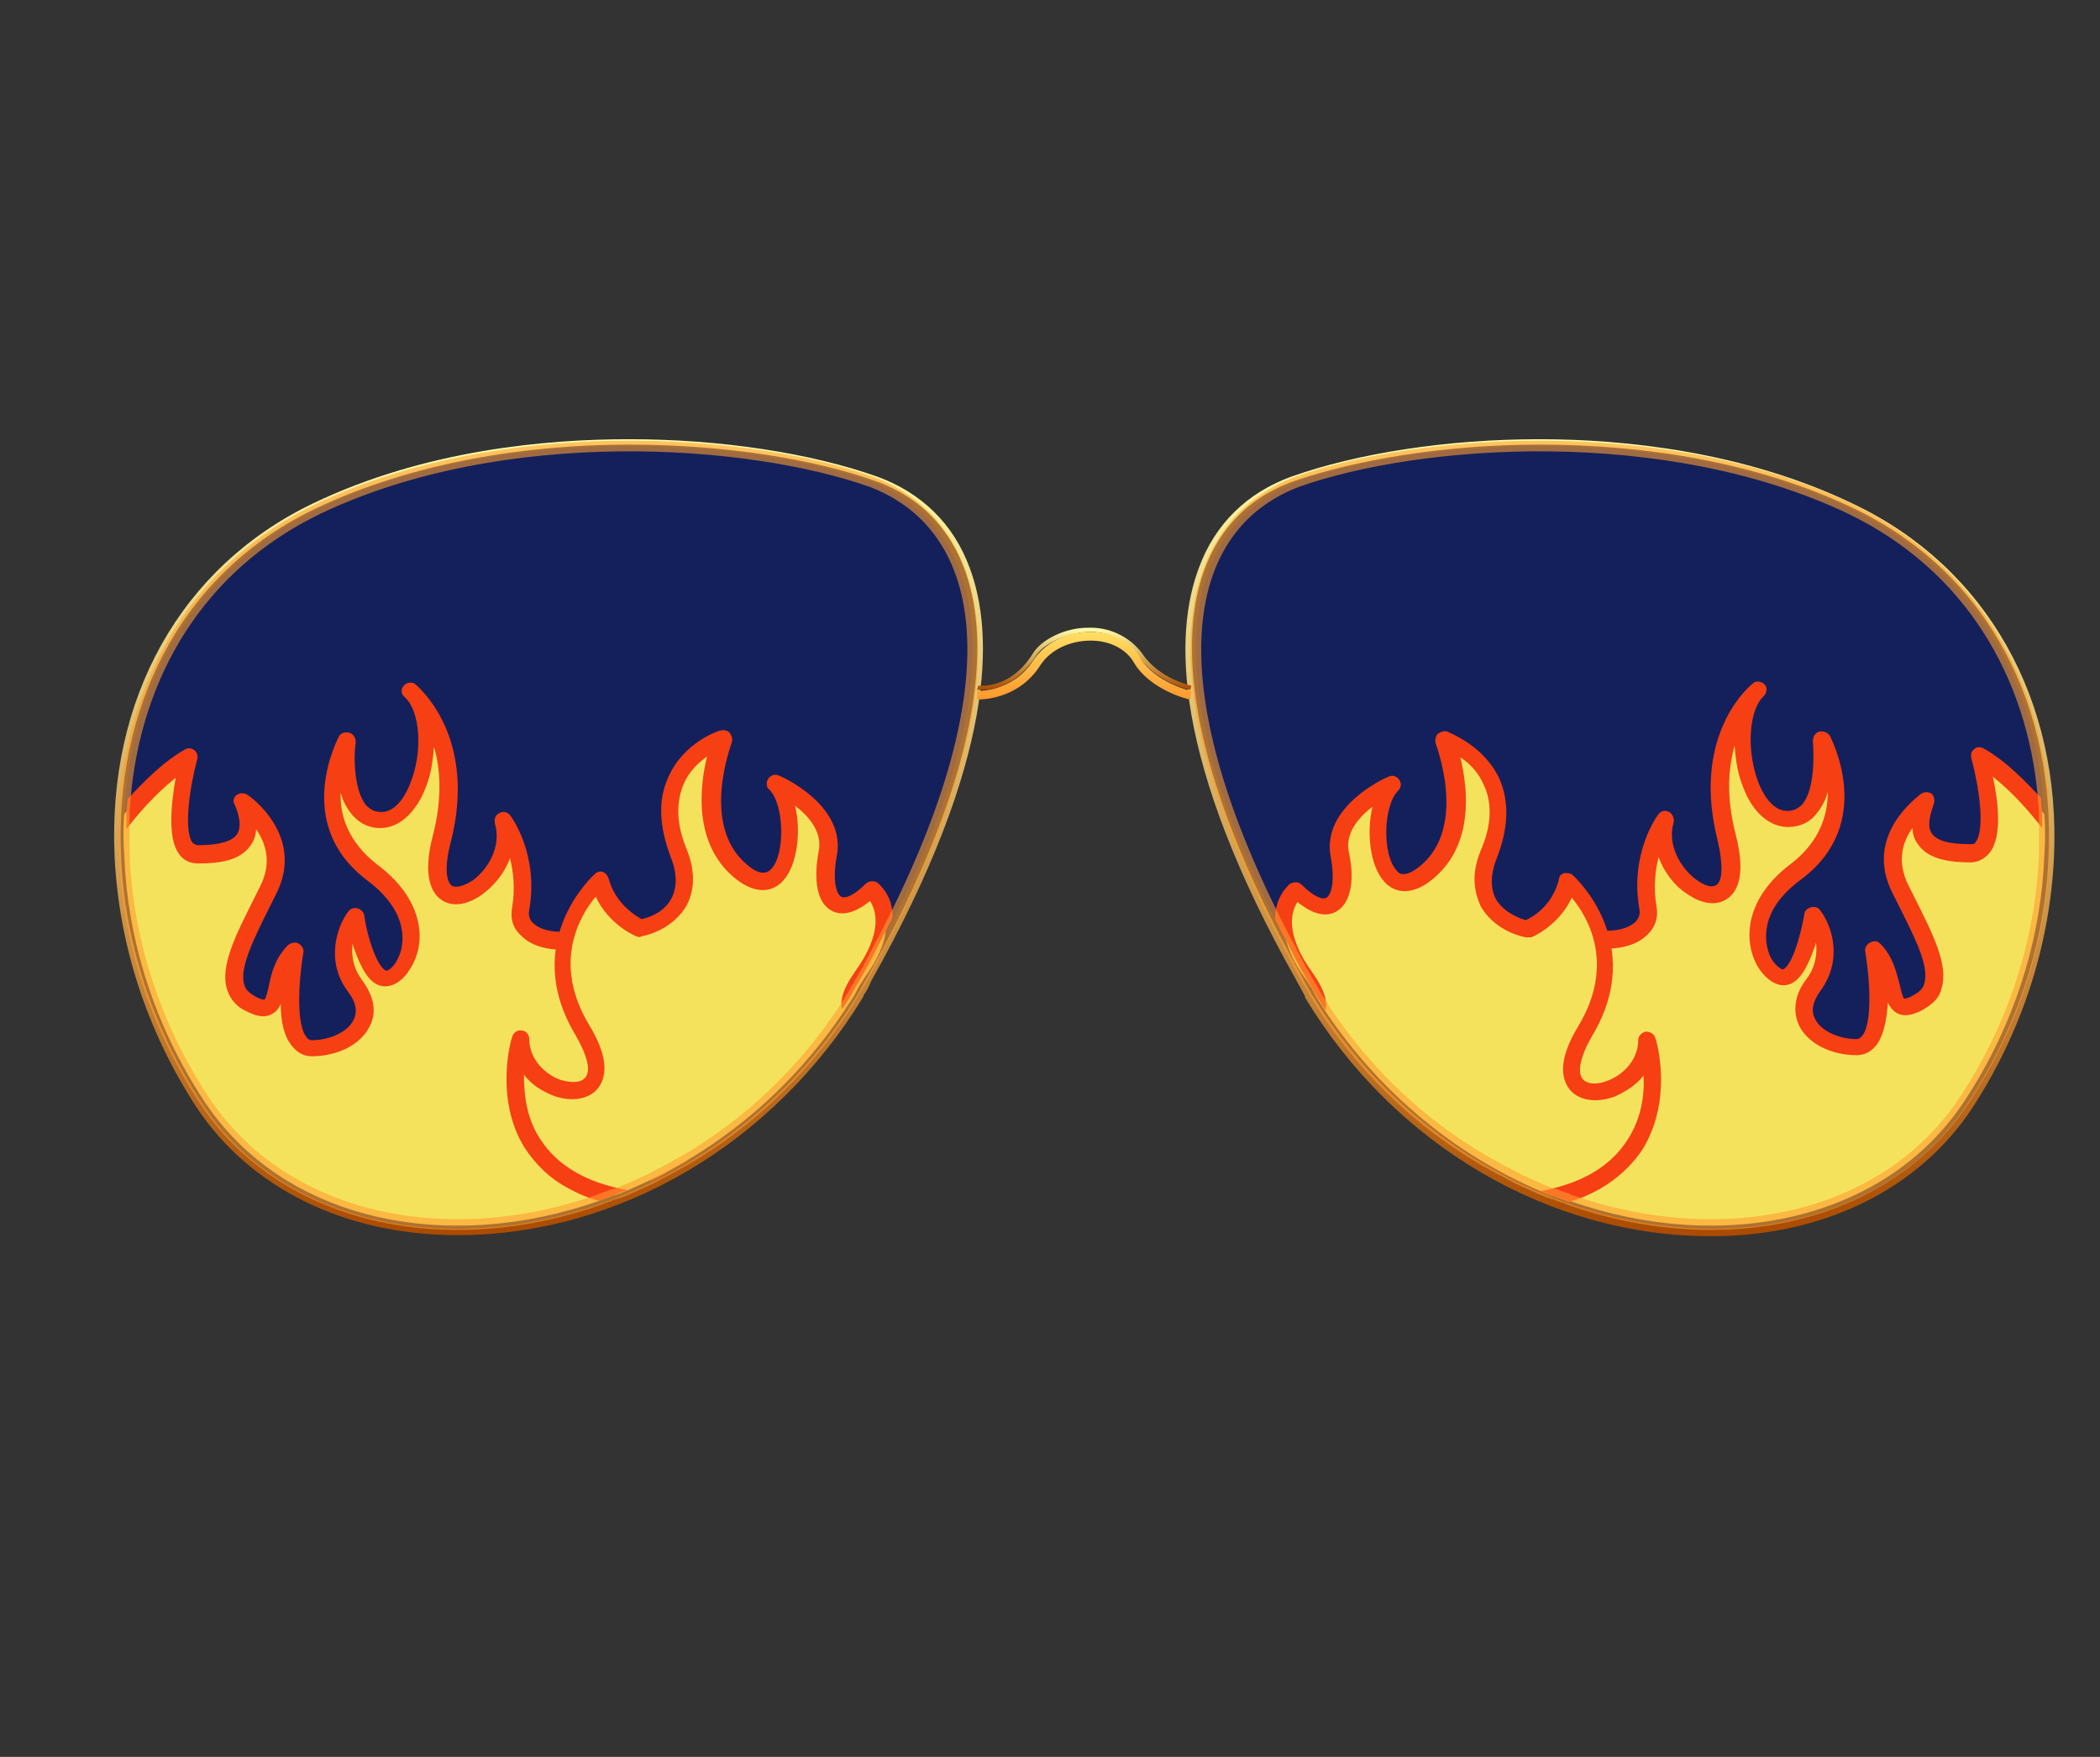 <?xml version="1.0" encoding="utf-8"?>
<!-- Generator: Adobe Illustrator 22.1.0, SVG Export Plug-In . SVG Version: 6.00 Build 0)  -->
<svg version="1.1" id="Layer_1" xmlns="http://www.w3.org/2000/svg" xmlns:xlink="http://www.w3.org/1999/xlink" x="0px" y="0px"
	 viewBox="0 0 196 164" style="enable-background:new 0 0 196 164;" xml:space="preserve">
<rect x="0" y="0" width="196" height="164" fill="#333333" stroke="none"/>
<g>
	<g>
		<path style="opacity:0.6;fill:#001477;" d="M83.4,85.8c-0.4,0.8-0.8,1.6-1.3,2.5c0,0,0,0,0,0c-0.5,1-1,2-1.6,3
			c-0.2,0.4-0.5,0.8-0.7,1.2c0,0,0,0,0,0c0,0.1-0.1,0.1-0.1,0.2c0,0,0,0,0,0c-0.3,0.5-0.7,1.1-1,1.6c-4,6-9,10.6-14.6,13.9
			c-0.5,0.3-1.1,0.6-1.6,0.9c-0.6,0.3-1.3,0.7-1.9,1c-0.7,0.3-1.3,0.6-2,0.9c-0.5,0.2-0.9,0.4-1.4,0.5c-0.4,0.2-0.9,0.3-1.3,0.5
			c-14.2,5-29.5,1.9-36.9-9.4c-4.6-7-7.1-15-7.4-22.8c0-0.9,0-1.7,0-2.6c0-0.5,0-0.9,0-1.4c0-0.5,0.1-0.9,0.1-1.4
			c1-11.3,6.8-21.5,18-26.9c17.2-8.2,40.2-6.6,51.7-2.5C92,49.1,94.9,62.8,83.4,85.8z"/>
		<path style="fill:#F4E25D;" d="M66.6,97.8c-0.3,5-2.1,8.7-4.1,11.4c-1.3,0.7-2.6,1.3-3.9,1.9c-0.5,0.2-0.9,0.4-1.4,0.5
			c-0.4,0.2-0.9,0.3-1.3,0.5c-14.2,5-29.5,1.9-36.9-9.4c-4.6-7-7.1-15-7.4-22.8c-0.1-1.3-0.1-2.6,0-3.9c1.3-1.6,3.4-3.9,5.8-5.3
			c0,0-2.5,9,0.8,9s5.7-0.8,4.1-4.9c0.2,0.2,4.8,3.4,2.5,8.2c-2.5,4.9-4.9,9-1.6,10.7s1.6-2.5,4.1-4.9c0,0-1.6,9,1.6,9
			s6.6-2.5,4.1-5.7c-2.5-3.3,0-6.6,0-6.6s0.8,4.9,2.5,5.7c1.6,0.8,5.7-4.9-0.8-9.8s-2.5-12.3-2.5-12.3s-0.8,7.4,3.3,7.4
			c4,0,5.7-9.4,2.7-12.1c1,0.9,5.2,5.1,3.1,13.8c-2.5,9.8,7.4,4.1,5.7-1.6c0,0,2.5,3.3,1.6,8.2c-0.4,2.5,2.7,3.5,5.4,2.9
			C54,87.6,67.1,90.8,66.6,97.8z"/>
		<path style="fill:#F73F14;" d="M54.2,86.8c-0.1,0-0.3,0-0.4,0c-1.6,0.4-3.3,0.1-4-0.6c-0.4-0.3-0.5-0.8-0.4-1.3
			c0.9-5.2-1.7-8.7-1.8-8.8c-0.2-0.3-0.7-0.4-1-0.2c-0.4,0.2-0.5,0.6-0.4,1c0.6,2.1-0.6,4.2-2.1,5.3c-0.8,0.5-1.5,0.7-1.9,0.5
			c-0.5-0.3-0.8-1.6-0.1-4.2c2.3-9.2-2.4-13.8-3.3-14.6c-0.3-0.3-0.9-0.2-1.1,0.1c-0.3,0.3-0.3,0.8,0.1,1.1c1.4,1.3,1.7,5,0.5,8
			c-0.3,0.8-1.2,2.7-2.7,2.7c-0.6,0-1-0.2-1.4-0.6c-1.2-1.4-1.2-4.7-1-5.9c0-0.4-0.2-0.8-0.6-0.9c-0.4-0.1-0.8,0-1,0.4
			c0,0.1-4.4,8.1,2.7,13.4c4.1,3.1,3.3,6.1,3,6.9c-0.4,1.1-1.1,1.6-1.3,1.5c-0.8-0.4-1.7-3-2-5.1c0-0.3-0.3-0.6-0.6-0.7
			c-0.3-0.1-0.7,0-0.9,0.3c-1,1.3-2.2,4.6,0,7.5c0.7,0.9,0.9,1.8,0.5,2.6c-0.5,1.1-2.2,1.9-3.9,1.9c-0.2,0-0.4-0.1-0.5-0.3
			c-1-1.2-0.7-5.4-0.3-7.8c0.1-0.4-0.1-0.7-0.4-0.9c-0.3-0.2-0.7-0.1-1,0.1c-1.2,1.2-1.6,2.7-1.8,3.8c-0.1,0.5-0.3,1.2-0.4,1.3
			c0,0-0.2,0.1-0.9-0.3c-0.5-0.3-0.9-0.6-1-1.1c-0.5-1.5,0.9-4.3,2.4-7.3l0.6-1.2c2.7-5.4-2.5-9.1-2.7-9.2c-0.3-0.2-0.7-0.2-1,0
			c-0.3,0.2-0.4,0.6-0.2,0.9c0.4,0.9,0.7,2.1,0.2,2.8c-0.4,0.6-1.6,1-3.6,1c-0.2,0-0.3-0.1-0.5-0.2c-0.9-1.1-0.3-5.2,0.4-7.8
			c0.1-0.3,0-0.7-0.3-0.9c-0.3-0.2-0.6-0.2-0.9,0c-2.1,1.2-3.9,3.1-5.3,4.6c0,0.5-0.1,0.9-0.1,1.4c0,0.5,0,0.9,0,1.4
			c0.9-1.2,2.6-3.2,4.6-4.8c-0.4,2.3-0.8,5.6,0.3,7.1c0.4,0.6,1,0.9,1.8,0.9c1.8,0,3.9-0.2,4.9-1.7c0.3-0.4,0.5-1,0.5-1.5
			c0.9,1.3,1.5,3.1,0.4,5.3l-0.6,1.2c-1.7,3.4-3.2,6.3-2.5,8.5c0.3,0.9,0.9,1.6,1.8,2c0.6,0.3,1.5,0.7,2.3,0.3
			c0.4-0.2,0.7-0.5,0.9-1c0,1.6,0.3,3.1,1.1,4c0.5,0.6,1.1,0.9,1.8,0.9c2.4,0,4.6-1.1,5.4-2.8c0.7-1.3,0.4-2.8-0.7-4.3
			c-0.9-1.2-1-2.4-0.9-3.4c0.5,1.5,1.2,3.3,2.3,3.8c1,0.5,2.3-0.1,3.1-1.5c1.6-2.5,1.2-6.5-3.1-9.7c-2.7-2.1-3.5-4.6-3.4-6.7
			c0.2,0.8,0.6,1.5,1.1,2.1c0.7,0.8,1.6,1.2,2.6,1.2c1.7,0,3.3-1.4,4.2-3.7c0.5-1.2,0.7-2.5,0.8-3.9c0.6,2,0.8,4.8-0.1,8.3
			c-1,3.8-0.1,5.4,0.8,6c1,0.7,2.4,0.5,3.8-0.5c1.1-0.8,2.1-2,2.6-3.4c0.3,1.2,0.5,2.8,0.2,4.6c-0.2,1.1,0.1,2,0.9,2.7
			c1.1,1.1,3.2,1.5,5.3,1.1c1.5,0.4,12.2,3.5,11.8,9.4c-0.4,5.9-2.7,9.8-5.2,12.4c0.6-0.3,1.3-0.6,1.9-1c0.5-0.3,1.1-0.6,1.6-0.9
			c1.7-2.6,3-6,3.3-10.4C67.9,90.3,54.8,86.9,54.2,86.8z"/>
		<path style="fill:#F4E25D;" d="M81.4,83c-3.3,3.3-4.9,0.8-4.1-3.3s-4.9-6.6-4.9-6.6c2.5,2.5,1.6,12.3-3.3,8.2
			c-4.9-4.1-1.6-12.3-1.6-12.3s-7.4,2.5-4.1,10.7c1.6,4.1-0.8,6.4-3.6,7c0,0-3-1.2-3.8-4.5c0,0-6.6,5.7-1.6,13.9s-5.7,6.6-5.7,0.8
			c0,0-3.6,11.6,8.7,14.6c0.5-0.2,0.9-0.4,1.4-0.5c7.6-3.2,14.8-8.8,20.1-16.8c0.3-0.5,0.7-1,1-1.6c0,0,0,0,0,0
			c0.2-0.4,0.5-0.9,0.9-1.5c0.8-1.1,1.3-2.1,1.6-3c0,0,0,0,0,0C83.5,84.6,81.4,83,81.4,83z"/>
		<path style="fill:#F73F14;" d="M81.9,82.4c-0.3-0.2-0.8-0.2-1.1,0.1c-1.2,1.2-2,1.4-2.3,1.2c-0.5-0.3-0.8-1.7-0.4-3.8
			c0.9-4.7-5.1-7.4-5.4-7.5c-0.4-0.2-0.8,0-1,0.3c-0.2,0.3-0.2,0.8,0.1,1c1.4,1.4,1.5,6,0.2,7.4c-0.2,0.2-0.8,0.9-2.3-0.4
			c-4.4-3.7-1.4-11.3-1.4-11.4c0.1-0.3,0-0.6-0.2-0.9c-0.2-0.2-0.5-0.3-0.9-0.2c-0.1,0-3.4,1.1-4.8,4.3c-1,2.1-0.9,4.6,0.2,7.5
			c0.6,1.5,0.6,2.8,0.1,3.8c-0.5,1-1.5,1.7-2.8,2c-0.6-0.3-2.5-1.5-3.1-3.8c-0.1-0.3-0.3-0.5-0.5-0.6c-0.3-0.1-0.6,0-0.8,0.2
			c-0.1,0.1-7,6.3-1.8,15c1.1,1.9,1.5,3.4,0.9,4c-0.4,0.5-1.3,0.5-2.3,0.2c-1.4-0.5-2.9-1.9-2.9-3.8c0-0.4-0.3-0.8-0.7-0.8
			c-0.4-0.1-0.8,0.2-0.9,0.6c-0.1,0.2-1.7,5.8,1.2,10.4c1,1.5,2.3,2.8,4,3.7c0.9,0.5,1.8,0.9,2.9,1.2c0.4-0.2,0.9-0.3,1.3-0.5
			c0.5-0.2,0.9-0.4,1.4-0.5c-3.9-0.7-6.6-2.3-8.2-4.8c-1.3-2-1.5-4.2-1.5-6c0.7,1,1.8,1.6,2.8,2c1.7,0.6,3.3,0.3,4.1-0.7
			c0.7-0.9,1.2-2.6-0.8-5.9c-3.5-5.8-0.9-10.2,0.6-12c1.2,2.6,3.7,3.7,3.8,3.7c0.2,0.1,0.3,0.1,0.5,0c1.9-0.4,3.4-1.5,4.2-2.9
			c0.5-1,1-2.7,0-5.2c-1-2.4-1-4.4-0.3-6.1c0.5-1.2,1.4-2,2.2-2.6c-0.7,2.8-1.3,8.1,2.5,11.3c2.5,2.1,4.1,0.9,4.6,0.3
			c1.3-1.4,1.7-4.6,1.1-7c1.3,1,2.6,2.5,2.2,4.3c-0.5,2.8-0.1,4.8,1.2,5.5c0.7,0.4,1.9,0.5,3.6-0.9c0.6,0.9,1.2,3-1.4,6.6
			c-1.2,1.7-1.4,2.8-1.2,3.5c0.3-0.5,0.7-1,1-1.6c0,0,0,0,0,0c0-0.1,0.1-0.1,0.1-0.2c0,0,0,0,0,0c0.2-0.4,0.5-0.8,0.7-1.2
			c0.6-1,1.1-2,1.6-3c0,0,0,0,0,0c0.4-0.8,0.9-1.7,1.3-2.5C83.4,83.6,82,82.5,81.9,82.4z"/>
		<g>
			<linearGradient id="SVGID_1_" gradientUnits="userSpaceOnUse" x1="51.184" y1="41.029" x2="51.184" y2="115.299">
				<stop  offset="0" style="stop-color:#FFFFAB"/>
				<stop  offset="1" style="stop-color:#AA4B00"/>
			</linearGradient>
			<path style="fill:url(#SVGID_1_);" d="M58.7,41.5c9.1,0,17.4,1.4,23,3.4c11.5,4.1,14.1,19.9-0.8,46.4c-0.2,0.4-0.5,0.8-0.7,1.3
				c0,0,0,0,0,0c-8.9,14.7-24,22.1-37.5,22.1c-9.8,0-18.8-3.9-23.9-11.8c-4.6-7.1-7.2-15.1-7.5-23c-0.6-13.4,5.2-26.3,18.3-32.5
				C38.5,43.2,49,41.5,58.7,41.5 M58.7,41L58.7,41c-7.7,0-19.1,1-29.5,6C16.9,52.9,10,65.2,10.7,80c0.4,8.2,3,16.2,7.6,23.3
				c5,7.6,13.9,12,24.4,12c15.1,0,29.6-8.6,37.9-22.3l0,0l0-0.1c0.3-0.4,0.5-0.8,0.7-1.3C93,70.8,92.8,59.1,90.5,53
				c-1.5-4.1-4.5-7-8.6-8.5C75.7,42.3,67.3,41,58.7,41L58.7,41z"/>
		</g>
		<path style="opacity:0.6;fill:none;stroke:#FF9D31;stroke-miterlimit:10;" d="M83.4,85.8c-0.4,0.8-0.8,1.6-1.3,2.5c0,0,0,0,0,0
			c-0.5,1-1,2-1.6,3c-0.2,0.4-0.5,0.8-0.7,1.2c0,0,0,0,0,0c0,0.1-0.1,0.1-0.1,0.2c0,0,0,0,0,0c-0.3,0.5-0.7,1.1-1,1.6
			c-4,6-9,10.6-14.6,13.9c-0.5,0.3-1.1,0.6-1.6,0.9c-0.6,0.3-1.3,0.7-1.9,1c-0.7,0.3-1.3,0.6-2,0.9c-0.5,0.2-0.9,0.4-1.4,0.5
			c-0.4,0.2-0.9,0.3-1.3,0.5c-14.2,5-29.5,1.9-36.9-9.4c-4.6-7-7.1-15-7.4-22.8c0-0.9,0-1.7,0-2.6c0-0.5,0-0.9,0-1.4
			c0-0.5,0.1-0.9,0.1-1.4c1-11.3,6.8-21.5,18-26.9c17.2-8.2,40.2-6.6,51.7-2.5C92,49.1,94.9,62.8,83.4,85.8z"/>
	</g>
	<g>
		<path style="opacity:0.6;fill:#001477;" d="M119,85.8c0.4,0.8,0.8,1.6,1.3,2.5c0,0,0,0,0,0c0.5,1,1,2,1.6,3
			c0.2,0.4,0.5,0.8,0.7,1.2c0,0,0,0,0,0c0,0.1,0.1,0.1,0.1,0.2c0,0,0,0,0,0c0.3,0.5,0.7,1.1,1,1.6c4,6,9,10.6,14.6,13.9
			c0.5,0.3,1.1,0.6,1.6,0.9c0.6,0.3,1.3,0.7,1.9,1c0.7,0.3,1.3,0.6,2,0.9c0.5,0.2,0.9,0.4,1.4,0.5c0.4,0.2,0.9,0.3,1.3,0.5
			c14.2,5,29.5,1.9,36.9-9.4c4.6-7,7.1-15,7.4-22.8c0-0.9,0-1.7,0-2.6c0-0.5,0-0.9,0-1.4c0-0.5-0.1-0.9-0.1-1.4
			c-1-11.3-6.8-21.5-18-26.9c-17.2-8.2-40.2-6.6-51.7-2.5C110.4,49.1,107.5,62.8,119,85.8z"/>
		<path style="fill:#F4E25D;" d="M135.8,97.8c0.3,5,2.1,8.7,4.1,11.4c1.3,0.7,2.6,1.3,3.9,1.9c0.5,0.2,0.9,0.4,1.4,0.5
			c0.4,0.2,0.9,0.3,1.3,0.5c14.2,5,29.5,1.9,36.9-9.4c4.6-7,7.1-15,7.4-22.8c0.1-1.3,0.1-2.6,0-3.9c-1.3-1.6-3.4-3.9-5.8-5.3
			c0,0,2.5,9-0.8,9s-5.7-0.8-4.1-4.9c-0.2,0.2-4.8,3.4-2.5,8.2c2.5,4.9,4.9,9,1.6,10.7c-3.3,1.6-1.6-2.5-4.1-4.9c0,0,1.6,9-1.6,9
			c-3.3,0-6.6-2.5-4.1-5.7c2.5-3.3,0-6.6,0-6.6s-0.8,4.9-2.5,5.7s-5.7-4.9,0.8-9.8c6.6-4.9,2.5-12.3,2.5-12.3s0.8,7.4-3.3,7.4
			c-4,0-5.7-9.4-2.7-12.1c-1,0.9-5.2,5.1-3.1,13.8c2.5,9.8-7.4,4.1-5.7-1.6c0,0-2.5,3.3-1.6,8.2c0.4,2.5-2.7,3.5-5.4,2.9
			C148.4,87.6,135.4,90.8,135.8,97.8z"/>
		<path style="fill:#F73F14;" d="M135,97.9c0.3,4.4,1.6,7.8,3.3,10.4c0.5,0.3,1.1,0.6,1.6,0.9c0.6,0.3,1.3,0.7,1.9,1
			c-2.5-2.6-4.8-6.6-5.2-12.4c-0.4-5.8,10.3-8.9,11.8-9.4c2.1,0.4,4.2,0,5.3-1.1c0.8-0.7,1.1-1.7,0.9-2.7c-0.3-1.8-0.1-3.4,0.2-4.6
			c0.5,1.4,1.5,2.7,2.6,3.4c1.4,1,2.8,1.2,3.8,0.5c0.9-0.6,1.8-2.1,0.8-6c-0.9-3.5-0.7-6.2-0.1-8.3c0.1,1.4,0.3,2.7,0.8,3.9
			c0.9,2.4,2.5,3.7,4.2,3.7c1,0,2-0.4,2.6-1.2c0.5-0.6,0.9-1.3,1.1-2.1c0,2.1-0.7,4.6-3.4,6.7c-4.3,3.2-4.6,7.2-3.1,9.7
			c0.9,1.4,2.1,2,3.1,1.5c1.1-0.5,1.8-2.3,2.3-3.8c0.1,1,0,2.2-0.9,3.4c-1.1,1.4-1.3,3-0.7,4.3c0.8,1.7,3,2.8,5.4,2.8
			c0.7,0,1.3-0.3,1.8-0.9c0.7-0.9,1-2.4,1.1-4c0.2,0.4,0.5,0.8,0.9,1c0.8,0.4,1.7,0,2.3-0.3c0.9-0.5,1.6-1.1,1.8-2
			c0.7-2.2-0.8-5.1-2.5-8.5l-0.6-1.2c-1.1-2.2-0.5-4.1,0.4-5.3c0,0.6,0.2,1.1,0.5,1.5c1,1.5,3.2,1.7,4.9,1.7c0.7,0,1.3-0.3,1.8-0.9
			c1.2-1.5,0.8-4.8,0.3-7.1c2,1.6,3.6,3.5,4.6,4.8c0-0.5,0-0.9,0-1.4c0-0.5-0.1-0.9-0.1-1.4c-1.4-1.5-3.2-3.4-5.3-4.6
			c-0.3-0.2-0.7-0.2-0.9,0c-0.3,0.2-0.4,0.5-0.3,0.9c0.7,2.6,1.3,6.6,0.4,7.8c-0.1,0.2-0.2,0.2-0.5,0.2c-2,0-3.1-0.3-3.6-1
			c-0.5-0.7-0.1-1.9,0.2-2.8c0.1-0.3,0-0.7-0.2-0.9c-0.3-0.2-0.7-0.2-1,0c-0.2,0.2-5.4,3.8-2.7,9.2l0.6,1.2c1.5,3,2.9,5.7,2.4,7.3
			c-0.1,0.5-0.5,0.8-1,1.1c-0.7,0.4-0.9,0.3-0.9,0.3c-0.1-0.1-0.3-0.8-0.4-1.3c-0.3-1.1-0.6-2.6-1.8-3.8c-0.3-0.3-0.6-0.3-1-0.1
			c-0.3,0.2-0.5,0.5-0.4,0.9c0.4,2.4,0.7,6.6-0.3,7.8c-0.2,0.2-0.3,0.3-0.5,0.3c-1.7,0-3.4-0.8-3.9-1.9c-0.4-0.8-0.2-1.6,0.5-2.6
			c2.2-3,1-6.2,0-7.5c-0.2-0.3-0.5-0.4-0.9-0.3c-0.3,0.1-0.6,0.3-0.6,0.7c-0.4,2.2-1.2,4.8-2,5.1c-0.1,0-0.9-0.4-1.3-1.5
			c-0.3-0.9-1.1-3.9,3-6.9c7.1-5.3,2.7-13.3,2.7-13.4c-0.2-0.3-0.6-0.5-1-0.4c-0.4,0.1-0.6,0.5-0.6,0.9c0.1,1.2,0.2,4.5-1,5.9
			c-0.4,0.4-0.8,0.6-1.4,0.6c-1.5,0-2.4-1.9-2.7-2.7c-1.1-2.9-0.9-6.7,0.5-8c0.3-0.3,0.4-0.8,0.1-1.1c-0.3-0.3-0.8-0.4-1.1-0.1
			c-1,0.8-5.6,5.4-3.3,14.6c0.6,2.6,0.4,3.9-0.1,4.2c-0.4,0.3-1.1,0.1-1.9-0.5c-1.5-1.1-2.7-3.3-2.1-5.3c0.1-0.4-0.1-0.8-0.4-1
			c-0.4-0.2-0.8-0.1-1,0.2c-0.1,0.1-2.7,3.6-1.8,8.8c0.1,0.5,0,0.9-0.4,1.3c-0.8,0.7-2.4,1-4,0.6c-0.1,0-0.3,0-0.4,0
			C147.7,86.9,134.5,90.3,135,97.9z"/>
		<path style="fill:#F4E25D;" d="M120.2,88.3C120.2,88.3,120.2,88.3,120.2,88.3c0.3,0.9,0.8,1.9,1.6,3c0.4,0.6,0.7,1,0.9,1.5
			c0,0,0,0,0,0c0.3,0.5,0.7,1.1,1,1.6c5.3,7.9,12.4,13.5,20.1,16.8c0.5,0.2,0.9,0.4,1.4,0.5c12.2-3,8.7-14.6,8.7-14.6
			c0,5.7-10.7,7.4-5.7-0.8s-1.6-13.9-1.6-13.9c-0.8,3.3-3.8,4.5-3.8,4.5c-2.8-0.6-5.2-2.9-3.6-7c3.3-8.2-4.1-10.7-4.1-10.7
			s3.3,8.2-1.6,12.3c-4.9,4.1-5.7-5.7-3.3-8.2c0,0-5.7,2.5-4.9,6.6s-0.8,6.6-4.1,3.3C121,83,118.9,84.6,120.2,88.3z"/>
		<path style="fill:#F73F14;" d="M119,85.8c0.4,0.8,0.8,1.6,1.3,2.5c0,0,0,0,0,0c0.5,1,1,2,1.6,3c0.2,0.4,0.5,0.8,0.7,1.2
			c0,0,0,0,0,0c0,0.1,0.1,0.1,0.1,0.2c0,0,0,0,0,0c0.3,0.5,0.7,1.1,1,1.6c0.2-0.7,0-1.8-1.2-3.5c-2.6-3.6-2-5.7-1.4-6.6
			c1.7,1.4,2.9,1.3,3.6,0.9c1.3-0.7,1.8-2.8,1.2-5.5c-0.4-1.8,0.9-3.3,2.2-4.3c-0.6,2.5-0.2,5.6,1.1,7c0.5,0.6,2.1,1.8,4.6-0.3
			c3.8-3.2,3.2-8.4,2.5-11.3c0.8,0.5,1.7,1.4,2.2,2.6c0.8,1.7,0.7,3.8-0.3,6.1c-1,2.4-0.5,4.1,0,5.2c0.8,1.4,2.3,2.5,4.2,2.9
			c0.2,0,0.3,0,0.5,0c0.1,0,2.6-1.1,3.8-3.7c1.5,1.8,4.1,6.2,0.6,12c-2,3.3-1.5,5-0.8,5.9c0.8,1,2.4,1.3,4.1,0.7
			c1-0.4,2.1-1.1,2.8-2c0.1,1.8-0.2,4-1.5,6c-1.6,2.5-4.3,4.1-8.2,4.8c0.5,0.2,0.9,0.4,1.4,0.5c0.4,0.2,0.9,0.3,1.3,0.5
			c1.1-0.3,2-0.7,2.9-1.2c1.7-1,3-2.2,4-3.7c2.9-4.7,1.3-10.2,1.2-10.4c-0.1-0.4-0.5-0.6-0.9-0.6c-0.4,0.1-0.7,0.4-0.7,0.8
			c0,1.9-1.5,3.3-2.9,3.8c-1,0.4-1.9,0.3-2.3-0.2c-0.5-0.6-0.2-2.1,0.9-4c5.2-8.7-1.7-14.9-1.8-15c-0.2-0.2-0.5-0.2-0.8-0.2
			c-0.3,0.1-0.5,0.3-0.5,0.6c-0.6,2.4-2.4,3.5-3.1,3.8c-1.3-0.4-2.3-1.1-2.8-2c-0.5-1-0.5-2.3,0.1-3.8c1.1-2.8,1.2-5.3,0.2-7.5
			c-1.5-3.1-4.7-4.2-4.8-4.3c-0.3-0.1-0.6,0-0.9,0.2c-0.2,0.2-0.3,0.6-0.2,0.9c0,0.1,3,7.7-1.4,11.4c-1.6,1.3-2.1,0.7-2.3,0.4
			c-1.3-1.5-1.2-6,0.2-7.4c0.3-0.3,0.3-0.7,0.1-1c-0.2-0.3-0.6-0.5-1-0.3c-0.3,0.1-6.3,2.8-5.4,7.5c0.4,2.1,0.1,3.5-0.4,3.8
			c-0.3,0.2-1.1,0-2.3-1.2c-0.3-0.3-0.7-0.3-1.1-0.1C120.4,82.5,119,83.6,119,85.8z"/>
		<g>
			<linearGradient id="SVGID_2_" gradientUnits="userSpaceOnUse" x1="151.233" y1="41.029" x2="151.233" y2="115.299">
				<stop  offset="0" style="stop-color:#FFFFAB"/>
				<stop  offset="1" style="stop-color:#AA4B00"/>
			</linearGradient>
			<path style="fill:url(#SVGID_2_);" d="M143.7,41.5c9.7,0,20.2,1.6,29.2,5.9c13.1,6.2,18.9,19.1,18.3,32.5c-0.3,7.9-2.9,16-7.5,23
				c-5.1,7.9-14.1,11.8-23.9,11.8c-13.5,0-28.6-7.4-37.5-22.1c0,0,0,0,0,0c-0.2-0.4-0.5-0.8-0.7-1.3c-14.9-26.5-12.4-42.3-0.8-46.4
				C126.3,43,134.6,41.5,143.7,41.5 M143.7,41c-8.6,0-17,1.3-23.2,3.5c-4.1,1.5-7.1,4.4-8.6,8.5c-2.3,6.1-2.6,17.8,9.2,38.7
				c0.2,0.4,0.5,0.9,0.7,1.3l0,0.1l0,0c8.3,13.8,22.8,22.3,37.9,22.3c10.5,0,19.4-4.4,24.4-12c4.6-7.1,7.2-15.1,7.6-23.3
				c0.7-14.8-6.3-27.1-18.6-33C162.8,42.1,151.4,41,143.7,41L143.7,41z"/>
		</g>
		<path style="opacity:0.6;fill:none;stroke:#FF9D31;stroke-miterlimit:10;" d="M119,85.8c0.4,0.8,0.8,1.6,1.3,2.5c0,0,0,0,0,0
			c0.5,1,1,2,1.6,3c0.2,0.4,0.5,0.8,0.7,1.2c0,0,0,0,0,0c0,0.1,0.1,0.1,0.1,0.2c0,0,0,0,0,0c0.3,0.5,0.7,1.1,1,1.6
			c4,6,9,10.6,14.6,13.9c0.5,0.3,1.1,0.6,1.6,0.9c0.6,0.3,1.3,0.7,1.9,1c0.7,0.3,1.3,0.6,2,0.9c0.5,0.2,0.9,0.4,1.4,0.5
			c0.4,0.2,0.9,0.3,1.3,0.5c14.2,5,29.5,1.9,36.9-9.4c4.6-7,7.1-15,7.4-22.8c0-0.9,0-1.7,0-2.6c0-0.5,0-0.9,0-1.4
			c0-0.5-0.1-0.9-0.1-1.4c-1-11.3-6.8-21.5-18-26.9c-17.2-8.2-40.2-6.6-51.7-2.5C110.4,49.1,107.5,62.8,119,85.8z"/>
	</g>
	<g>
		<linearGradient id="SVGID_3_" gradientUnits="userSpaceOnUse" x1="101.194" y1="58.573" x2="101.194" y2="64.444">
			<stop  offset="0" style="stop-color:#FFFFAB"/>
			<stop  offset="1" style="stop-color:#AA4B00"/>
		</linearGradient>
		<path style="fill:url(#SVGID_3_);" d="M91.6,64.4c-0.2,0-0.4,0-0.4,0l0.1-0.4c0.1,0,3,0.4,5.1-3c0.8-1.3,3-2.4,5.1-2.4
			c2.1-0.1,4,0.9,5.1,2.4c1.6,2.4,4.6,3,4.6,3l-0.1,0.4c-0.1,0-3.2-0.7-4.9-3.2c-1-1.4-2.8-2.3-4.7-2.2c-1.9,0.1-4,1-4.8,2.2
			C94.9,64.1,92.5,64.4,91.6,64.4z"/>
	</g>
	<g>
		<linearGradient id="SVGID_4_" gradientUnits="userSpaceOnUse" x1="101.223" y1="59" x2="101.223" y2="65.311">
			<stop  offset="0" style="stop-color:#FFE064"/>
			<stop  offset="1" style="stop-color:#FF982D"/>
		</linearGradient>
		<path style="fill:url(#SVGID_4_);" d="M111.1,65.3c-0.2,0-3.8-0.9-5.3-3.5c-0.7-1.2-2.2-2-4-2c-2,0-3.8,0.9-4.7,2.3
			c-2.1,3.3-5.7,3.2-5.9,3.2l0-0.8c0.1,0,3.3,0.1,5.2-2.8c1.1-1.7,3.1-2.7,5.3-2.7c0,0,0.1,0,0.1,0c2,0,3.8,0.9,4.6,2.4
			c1.4,2.3,4.7,3.1,4.8,3.1L111.1,65.3z"/>
	</g>
</g>
</svg>
